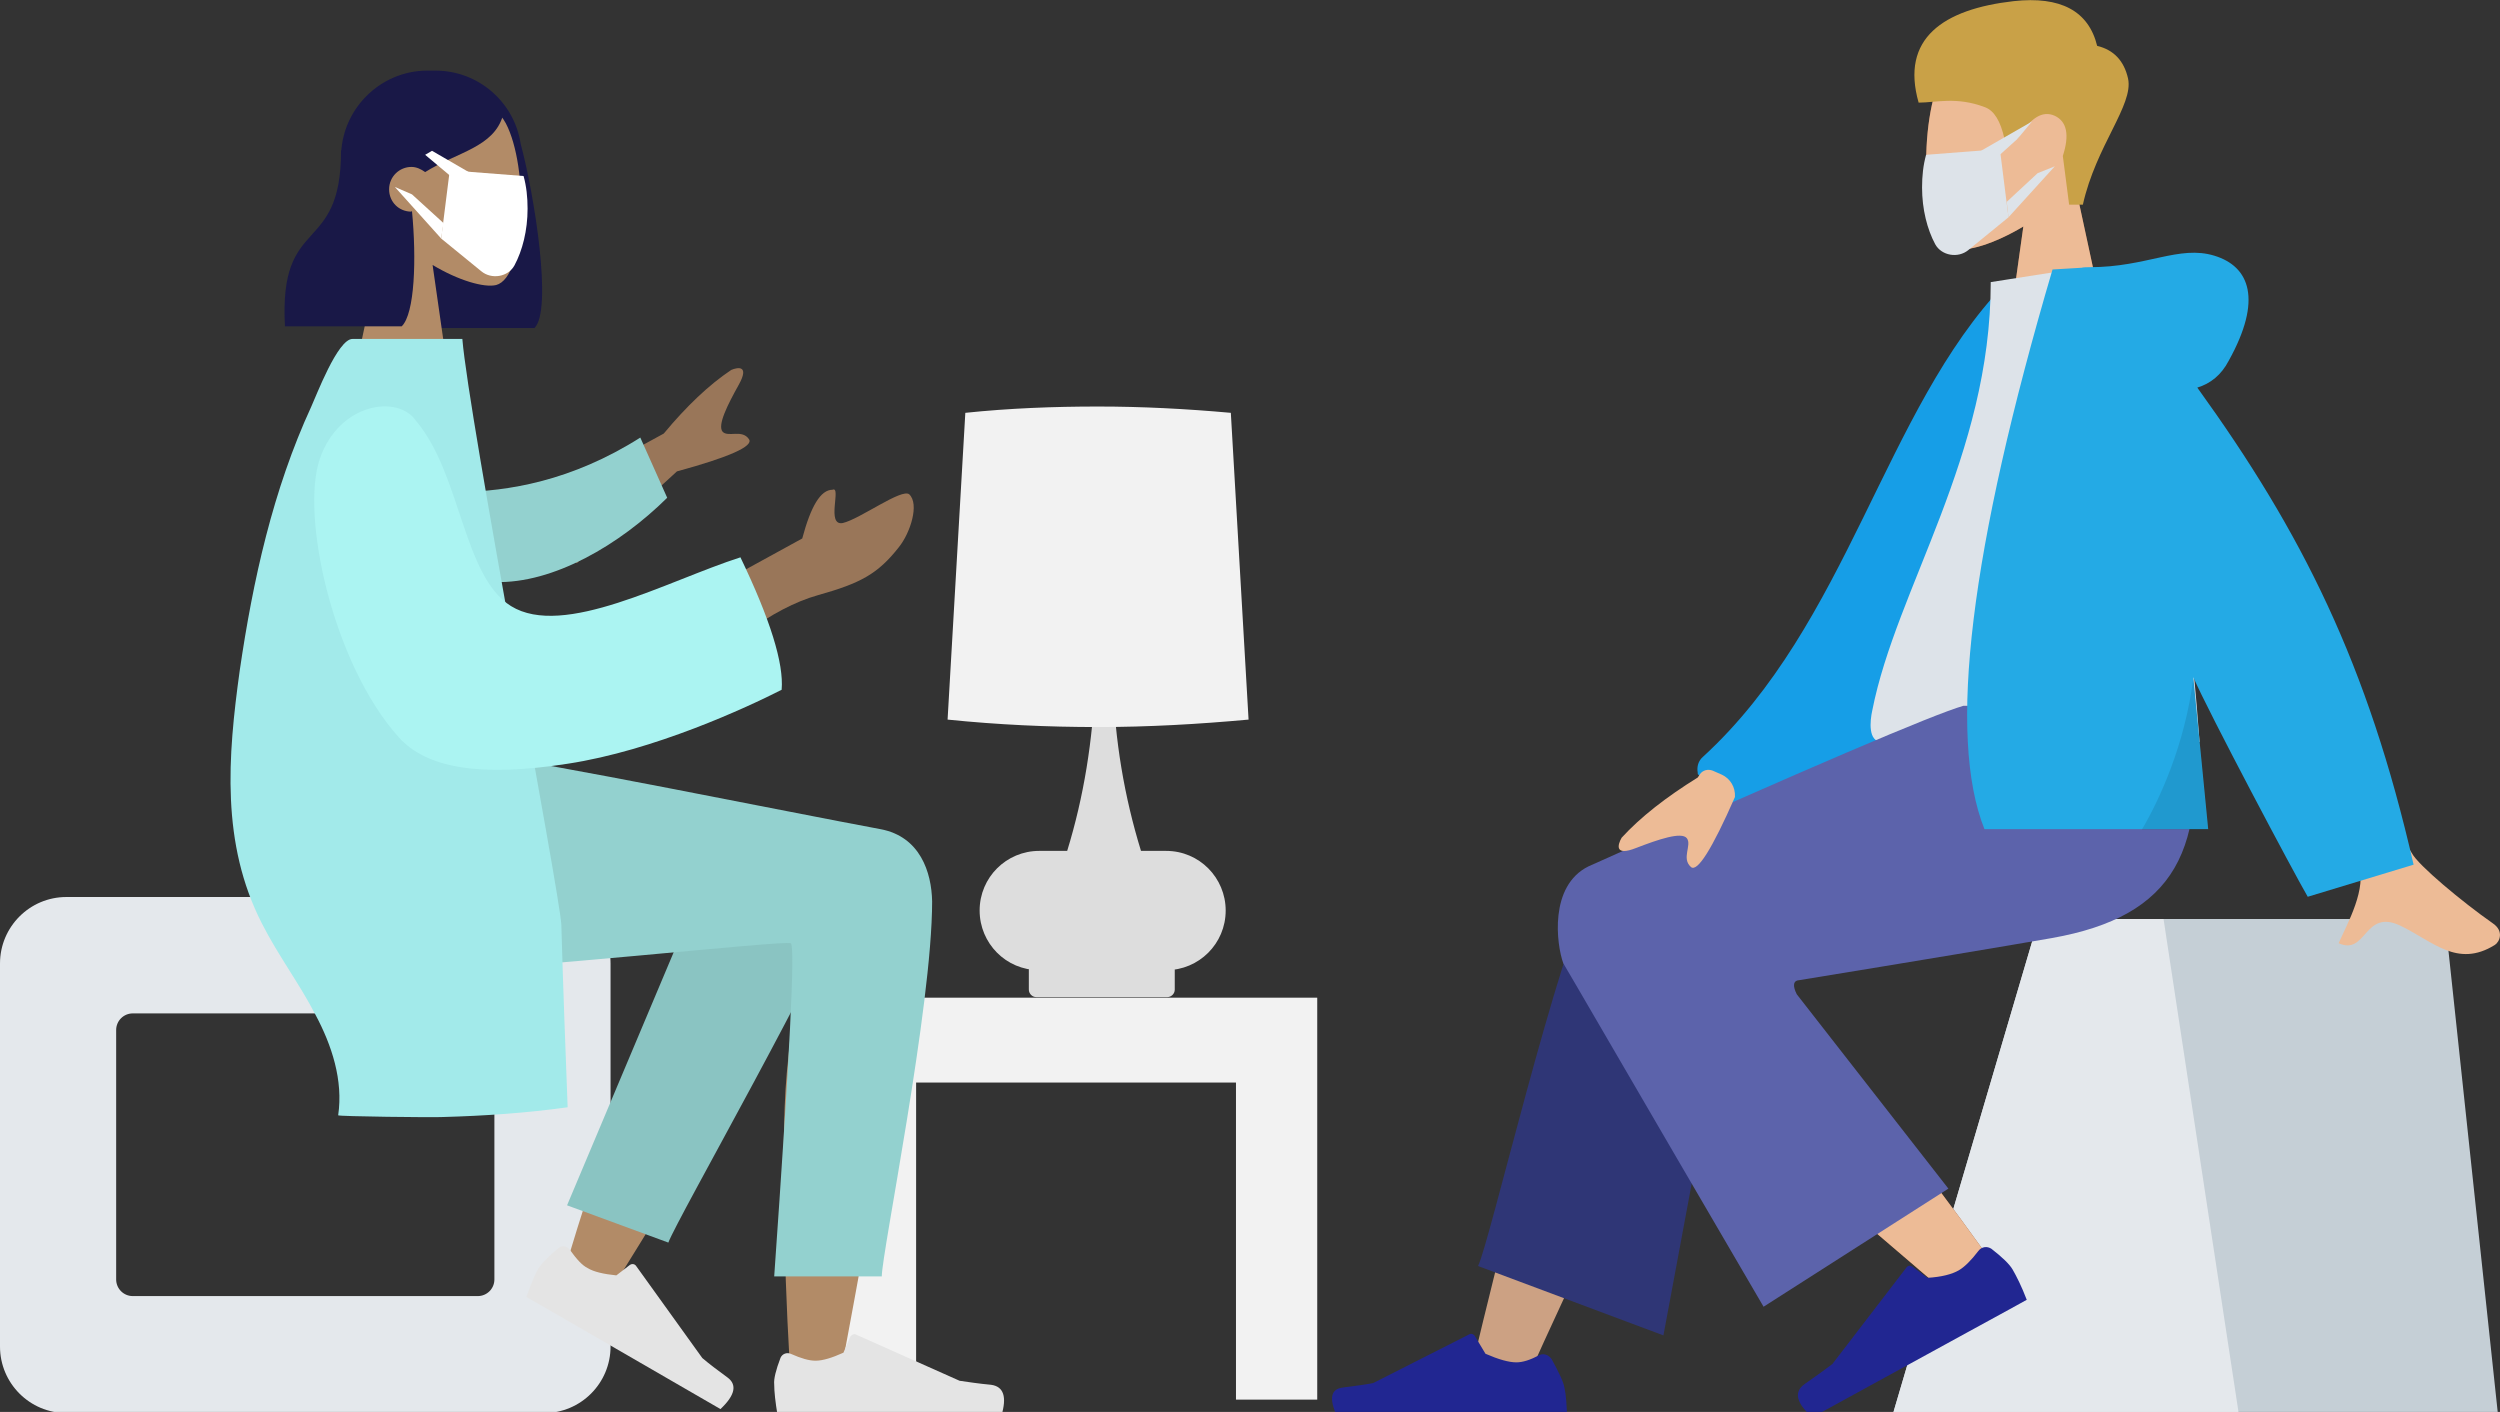 <svg width="602" height="340" viewBox="0 0 602 340" fill="none" xmlns="http://www.w3.org/2000/svg">
    <rect x="0" y="0" width="602" height="340" fill="#333333" stroke="none"/>
    <g clip-path="url(#clip0)">
        <path fill-rule="evenodd" clip-rule="evenodd" d="M249.536 231.82H281.09C282.054 231.82 282.881 232.648 282.881 233.615V238.309C282.881 239.276 282.054 240.104 281.09 240.104H249.536C248.571 240.104 247.745 239.276 247.745 238.309V233.615C247.745 232.648 248.571 231.82 249.536 231.82Z" fill="#DDDDDD"/>
        <path fill-rule="evenodd" clip-rule="evenodd" d="M256.977 204.896C260.973 191.917 263.177 178.248 263.728 163.889H266.346H268C268.413 178.248 270.756 191.917 274.752 204.896H280.814C288.806 204.896 295.144 211.385 295.144 219.255C295.144 227.263 288.668 233.615 280.814 233.615H250.225C242.233 233.615 235.895 227.125 235.895 219.255C235.895 211.247 242.371 204.896 250.225 204.896H256.977Z" fill="#DDDDDD"/>
        <path fill-rule="evenodd" clip-rule="evenodd" d="M232.45 99.41C243.06 98.306 253.67 97.892 264.417 97.892C275.027 97.892 285.637 98.444 296.384 99.41L300.656 173.278C288.53 174.383 276.543 175.073 264.417 175.073C252.292 175.073 240.304 174.521 228.179 173.278L232.45 99.41Z" fill="#F2F2F2"/>
        <path fill-rule="evenodd" clip-rule="evenodd" d="M220.6 240.242H297.624H317.19V337.029H297.624V260.677H220.6V337.029H201.034V240.242H220.6Z" fill="#F2F2F2"/>
        <path fill-rule="evenodd" clip-rule="evenodd" d="M131.037 216H15.983C7.165 216 0 223.18 0 232.016V324.247C0 333.084 7.165 340.263 15.983 340.263H131.037C139.856 340.263 147.021 333.084 147.021 324.247V232.016C147.021 223.18 139.856 216 131.037 216ZM115.054 244.028C117.258 244.028 119.05 245.823 119.05 248.032V308.093C119.05 310.302 117.258 312.097 115.054 312.097H31.967C29.762 312.097 27.971 310.302 27.971 308.093V248.032C27.971 245.823 29.762 244.028 31.967 244.028H115.054Z" fill="#E4E8EC"/>
        <path fill-rule="evenodd" clip-rule="evenodd" d="M125.388 34.673C128.695 46.961 133.104 74.713 128.695 78.993H100.586V78.856C90.252 77.751 82.122 68.914 82.122 58.145V37.849C82.122 26.389 91.492 17 102.928 17H104.858C115.192 17 123.872 24.594 125.388 34.673Z" fill="#191847"/>
        <path fill-rule="evenodd" clip-rule="evenodd" d="M93.008 54.279C88.461 49.032 85.567 42.543 85.98 35.363C87.496 14.653 116.294 19.209 121.806 29.702C127.317 40.196 126.766 66.705 119.463 68.638C116.57 69.329 110.369 67.534 104.169 63.806L108.164 91.696H85.016L93.008 54.279Z" fill="#B28B67"/>
        <path fill-rule="evenodd" clip-rule="evenodd" d="M99.208 50.827C100.31 62.287 99.897 75.542 96.728 78.579H68.619C67.103 51.379 82.122 61.873 82.122 36.33C83.087 35.363 83.913 34.535 84.878 33.706V33.016C89.701 23.075 95.901 18.105 103.342 18.105C114.503 18.105 118.085 23.351 121.117 27.769C118.912 35.501 110.093 36.606 102.377 41.438C101.413 40.748 100.31 40.196 99.07 40.196C96.177 40.196 93.697 42.543 93.697 45.581C93.697 48.618 96.039 50.965 99.07 50.965C99.07 50.827 99.208 50.827 99.208 50.827Z" fill="#191847"/>
        <path fill-rule="evenodd" clip-rule="evenodd" d="M179.125 202.428C175.405 208.503 166.449 225.762 157.079 245.782C151.568 257.518 144.403 277.677 135.86 306.119L146.883 311.09C167.138 278.505 182.157 253.376 191.802 235.841C190.975 242.607 190.286 250.339 189.46 258.347C187.668 277.815 189.46 319.65 190.424 331.8C190.975 339.394 201.309 337.875 202.274 331.8C203.238 325.725 221.702 230.319 221.702 210.022C221.702 203.257 208.474 197.182 200.62 201.876C195.109 196.215 184.913 192.901 179.125 202.428Z" fill="#B28B67"/>
        <path fill-rule="evenodd" clip-rule="evenodd" d="M160.937 299.216C163.004 293.555 198.692 231.285 205.581 212.093C208.612 203.671 183.259 186.136 174.303 200.633L136.549 290.241L160.937 299.216Z" fill="#8AC4C2"/>
        <path fill-rule="evenodd" clip-rule="evenodd" d="M134.561 300.466C135.447 299.794 136.576 300.097 137.247 300.984C138.863 303.237 140.185 304.703 141.521 305.364C142.995 306.265 145.373 306.801 148.417 307.112L151.723 304.561C152.201 304.285 152.697 304.316 153.092 304.725L169.113 327.013C170.674 328.341 172.68 329.889 175.132 331.658C177.584 333.427 176.996 335.999 173.487 339.304C144.136 322.34 128.595 313.323 126.744 312.321C127.911 309.096 128.825 306.814 129.725 305.337C130.575 304.048 132.09 302.534 134.561 300.466C134.441 300.536 134.441 300.536 134.561 300.466Z" fill="#E4E4E4"/>
        <path fill-rule="evenodd" clip-rule="evenodd" d="M187.944 326.968C188.357 326.001 189.46 325.587 190.424 326.001C192.904 327.106 194.833 327.658 196.349 327.658C198.14 327.658 200.345 326.968 203.101 325.725L204.754 321.859C205.03 321.445 205.581 321.169 205.994 321.307L231.072 332.491C233.001 332.767 235.619 333.181 238.65 333.457C241.682 333.871 242.508 336.357 241.13 340.913C207.234 340.913 189.184 340.913 187.255 340.913C186.704 337.599 186.428 335.114 186.428 333.319C186.29 332.076 186.842 329.867 187.944 326.968Z" fill="#E4E4E4"/>
        <path fill-rule="evenodd" clip-rule="evenodd" d="M212.057 199.667C189.735 195.525 129.384 183.237 117.947 182.132H61.178C62.143 215.683 73.993 233.77 102.653 233.77C122.494 233.77 188.771 226.315 190.424 227.143C191.526 227.695 190.149 254.481 186.428 307.362H212.333C212.333 301.701 224.458 242.469 224.458 217.064C224.32 210.022 221.564 201.462 212.057 199.667Z" fill="#93D1CF"/>
        <path fill-rule="evenodd" clip-rule="evenodd" d="M138.891 135.602L163.004 113.511C175.681 110.059 181.468 107.436 180.366 105.779C178.712 103.294 175.405 105.365 174.027 103.984C172.65 102.466 175.268 97.357 177.886 92.663C180.504 87.968 177.748 88.382 176.094 89.073C170.72 92.663 165.347 97.771 159.835 104.399L126.766 122.486L138.891 135.602ZM179.401 152.447C185.739 147.891 191.527 144.853 196.9 143.334C207.235 140.435 211.368 138.226 216.466 131.736C219.222 128.285 221.427 121.381 218.947 119.034C217.155 117.515 207.097 124.971 202.963 125.938C198.829 126.766 202.688 116.963 200.483 117.929C197.589 117.929 195.247 121.933 193.18 129.665L178.574 137.674L179.401 152.447Z" fill="#997659"/>
        <path fill-rule="evenodd" clip-rule="evenodd" d="M119.188 140.159C133.242 140.573 149.226 131.184 160.662 119.862L154.186 105.365C137.651 115.858 122.219 118.344 110.507 118.482C102.515 126.352 108.164 139.744 119.188 140.159Z" fill="#93D1CF"/>
        <path fill-rule="evenodd" clip-rule="evenodd" d="M111.333 81.617H84.878C81.295 81.617 76.059 95.562 74.957 97.909C65.725 117.929 60.903 139.745 57.733 161.422C54.84 182.27 53.186 203.119 63.107 222.449C66.965 230.042 72.064 236.808 75.922 244.264C79.918 251.719 82.673 260.142 81.433 268.564C81.433 268.84 104.444 269.116 106.649 268.978C116.707 268.702 126.766 268.012 136.687 266.631C136.135 251.996 135.584 237.36 135.171 222.725C134.895 215.545 112.849 100.394 111.333 81.617Z" fill="#A2EAEA"/>
        <path fill-rule="evenodd" clip-rule="evenodd" d="M188.22 166.098C188.771 159.747 185.464 149.116 178.299 134.204C160.662 139.865 135.722 153.81 123.046 145.94C111.471 138.76 111.058 114.184 100.173 101.343C95.901 94.992 81.709 96.925 77.024 110.456C72.339 123.987 80.055 159.747 96.039 177.558C102.653 184.876 115.329 187.223 136.687 183.909C157.493 180.734 179.815 170.378 188.22 166.098Z" fill="#ABF4F2"/>
        <path fill-rule="evenodd" clip-rule="evenodd" d="M455.943 340.029H601.449L588.772 221.289H490.942L455.943 340.029Z" fill="#C5CFD6"/>
        <path fill-rule="evenodd" clip-rule="evenodd" d="M455.943 340.029H539.03L520.98 221.289H490.942L455.943 340.029Z" fill="#E4E8EC"/>
        <path fill-rule="evenodd" clip-rule="evenodd" d="M499.623 44.182C504.446 38.383 507.89 31.342 507.339 23.472C505.686 0.69 474.132 5.661 467.931 17.259C461.731 28.857 462.558 57.851 470.412 59.922C473.581 60.751 480.332 58.68 487.222 54.538L482.95 85.051H508.441L499.623 44.182Z" fill="#915B3C"/>
        <path fill-rule="evenodd" clip-rule="evenodd" d="M499.623 44.182C504.446 38.383 507.89 31.342 507.339 23.472C505.686 0.69 474.132 5.661 467.931 17.259C461.731 28.857 462.558 57.851 470.412 59.922C473.581 60.751 480.332 58.68 487.222 54.538L482.95 85.051H508.441L499.623 44.182Z" fill="#EDBB96"/>
        <path fill-rule="evenodd" clip-rule="evenodd" d="M501.552 49.291C504.721 35.07 513.815 25.267 512.437 18.916C511.473 14.635 508.992 12.012 504.996 11.046C502.93 2.623 496.178 -0.967 484.879 0.276C467.931 2.209 457.597 9.251 462.006 24.715C466.14 24.715 471.1 23.196 477.99 25.819C480.194 26.647 481.71 29.133 482.675 33.413H485.844C488.875 28.442 491.769 26.509 494.8 27.89C497.694 29.271 498.383 32.446 496.729 37.555L498.245 49.291H501.552Z" fill="#C9A147"/>
        <path d="M491.356 69.173L482.675 68.483C453.739 98.72 445.058 150.22 410.06 182.253C408.958 183.219 408.544 184.6 408.82 186.119V186.395L416.812 193.85L419.292 196.336C486.395 181.424 497.005 115.012 491.356 69.173Z" fill="#169EE7"/>
        <path fill-rule="evenodd" clip-rule="evenodd" d="M529.661 178.663C494.938 178.663 469.447 178.663 453.188 178.663C449.743 178.663 450.294 173.554 450.845 171.069C456.633 141.66 479.368 109.904 479.368 67.93L501.414 64.479C519.74 93.888 526.078 130.062 529.661 178.663Z" fill="#DDE3E9"/>
        <path fill-rule="evenodd" clip-rule="evenodd" d="M367.483 332.611C379.057 306.654 392.699 279.178 397.108 267.442C404.824 247.56 410.611 239.69 412.265 232.786C416.26 216.77 390.494 209.176 386.636 216.77C380.711 228.23 368.999 268.546 354.531 328.883L367.483 332.611Z" fill="#CCA183"/>
        <path fill-rule="evenodd" clip-rule="evenodd" d="M400.553 321.566L417.776 229.058C422.048 212.214 388.427 203.515 384.293 211.385C374.924 229.197 358.665 299.474 355.909 304.859L400.553 321.566Z" fill="#2F3676"/>
        <path fill-rule="evenodd" clip-rule="evenodd" d="M480.622 305.38C473.482 295.008 447.496 259.779 433.251 245.224C429.181 241.066 425.198 237.015 421.475 233.285C410.305 222.097 388.05 240.866 399.235 250.976C427.057 276.187 467.478 310.184 470.874 313.29C475.613 317.617 485.115 312.038 480.622 305.38Z" fill="#915B3C"/>
        <path fill-rule="evenodd" clip-rule="evenodd" d="M480.622 305.38C473.482 295.008 447.496 259.779 433.251 245.224C429.181 241.066 425.198 237.015 421.475 233.285C410.305 222.097 388.05 240.866 399.235 250.976C427.057 276.187 467.478 310.184 470.874 313.29C475.613 317.617 485.115 312.038 480.622 305.38Z" fill="#EDBB96"/>
        <path fill-rule="evenodd" clip-rule="evenodd" d="M479.533 300.708C482.122 302.715 483.889 304.402 484.646 305.716C485.541 307.27 486.798 309.729 488.041 312.992C486.132 314.097 468.909 323.427 436.392 341.288C432.482 337.815 431.89 335.13 434.617 333.234C437.343 331.337 439.593 329.717 441.245 328.442L459.062 305.226C459.401 304.71 460.017 304.673 460.531 305.013L464.147 307.7C467.53 307.495 470.022 306.849 471.693 305.882C473.006 305.123 474.64 303.54 476.357 301.271C477.156 300.172 478.505 300.028 479.533 300.708Z" fill="#212691"/>
        <path fill-rule="evenodd" clip-rule="evenodd" d="M373.684 327.365C375.337 330.402 376.439 332.611 376.715 334.13C377.128 335.925 377.266 338.548 377.404 342C375.337 342 357.011 342 322.426 342C319.946 337.168 320.221 334.544 323.253 334.13C326.284 333.716 328.764 333.44 330.693 333.025L353.842 321.289C354.255 321.013 354.944 321.289 355.22 321.842L357.7 325.984C360.869 327.365 363.349 328.055 365.141 328.055C366.656 328.055 368.448 327.503 370.79 326.26C371.754 325.846 372.995 326.26 373.684 327.365Z" fill="#212691"/>
        <path fill-rule="evenodd" clip-rule="evenodd" d="M432.795 236.1C463.246 231.129 483.777 227.678 494.111 225.883C523.598 220.636 532.279 204.758 527.181 169.964H472.754C465.589 172.035 435.413 184.876 382.502 208.624C372.995 213.318 374.786 227.402 376.439 231.958C376.577 232.096 392.561 259.71 424.666 314.662L469.171 286.22L432.657 239.414C431.693 237.481 431.831 236.376 432.795 236.1Z" fill="#5C63AB"/>
        <path fill-rule="evenodd" clip-rule="evenodd" d="M551.431 141.384L530.487 141.522C543.44 183.219 566.726 205.448 567.828 207.934C570.171 213.733 565.21 222.431 563.143 227.125C569.895 230.163 569.206 218.841 577.887 222.845C585.741 226.573 591.666 233.201 600.76 227.54C601.862 226.849 603.102 224.226 600.209 222.293C592.906 217.184 582.296 208.348 580.781 205.448C578.714 201.444 558.045 180.043 551.431 141.384Z" fill="#EDBB96"/>
        <path fill-rule="evenodd" clip-rule="evenodd" d="M529.11 93.335C532.279 92.369 534.897 90.298 536.688 86.846C544.818 72.21 541.786 64.202 533.243 61.579C524.7 58.956 516.984 64.341 503.205 64.341C502.516 64.341 501.827 64.341 501.138 64.479L494.249 64.893C474.407 132.271 468.896 177.144 477.852 199.649H531.728L528.145 163.061C531.728 171.345 552.396 210.281 555.703 215.942L581.194 208.21C570.171 159.885 554.325 128.267 529.11 93.335Z" fill="#24AAE5"/>
        <path fill-rule="evenodd" clip-rule="evenodd" d="M528.145 163.199C526.216 179.077 520.015 192.608 515.744 199.788H531.728C530.487 188.19 529.523 176.73 528.145 163.199Z" fill="black" fill-opacity="0.1"/>
        <path d="M408.82 187.223C401.242 191.918 395.041 196.75 390.494 201.721C389.53 203.377 388.703 206.277 393.939 204.206C399.313 202.135 404.962 200.202 406.202 201.859C407.442 203.515 404.824 206.691 407.167 208.762C408.682 210.143 412.265 204.482 417.776 191.918C417.914 189.57 416.674 187.499 414.607 186.533L412.402 185.566C411.3 185.152 410.06 185.428 409.371 186.395L408.82 187.223Z" fill="#EDBB96"/>
        <path d="M106.235 57.437L115.881 65.307C118.361 67.378 122.357 66.688 123.872 63.926C125.801 60.337 127.041 55.504 127.041 50.258C127.041 47.496 126.766 44.873 126.077 42.388L108.302 41.007L106.235 57.437Z" fill="white"/>
        <path d="M108.302 42.249L102.377 37.279L104.031 36.312L112.849 41.421" fill="white"/>
        <path d="M106.235 57.437L95.075 45.011L99.208 46.806L106.787 53.709L106.235 57.437Z" fill="white"/>
        <path fill-rule="evenodd" clip-rule="evenodd" d="M483.639 52.329L473.994 60.199C471.514 62.27 467.518 61.579 466.002 58.818C464.073 55.228 462.833 50.396 462.833 45.149C462.833 42.388 463.109 39.764 463.798 37.279L481.572 35.898L483.639 52.329Z" fill="#DDE3E9"/>
        <path fill-rule="evenodd" clip-rule="evenodd" d="M481.71 37.141L485.844 33.413L489.289 29.271L477.025 36.312" fill="#DDE3E9"/>
        <path fill-rule="evenodd" clip-rule="evenodd" d="M483.639 52.328L494.8 40.04L490.666 41.697L483.226 48.601L483.639 52.328Z" fill="#DDE3E9"/>
    </g>
    <defs>
        <clipPath id="clip0">
            <rect width="602" height="342" fill="white"/>
        </clipPath>
    </defs>
</svg>
